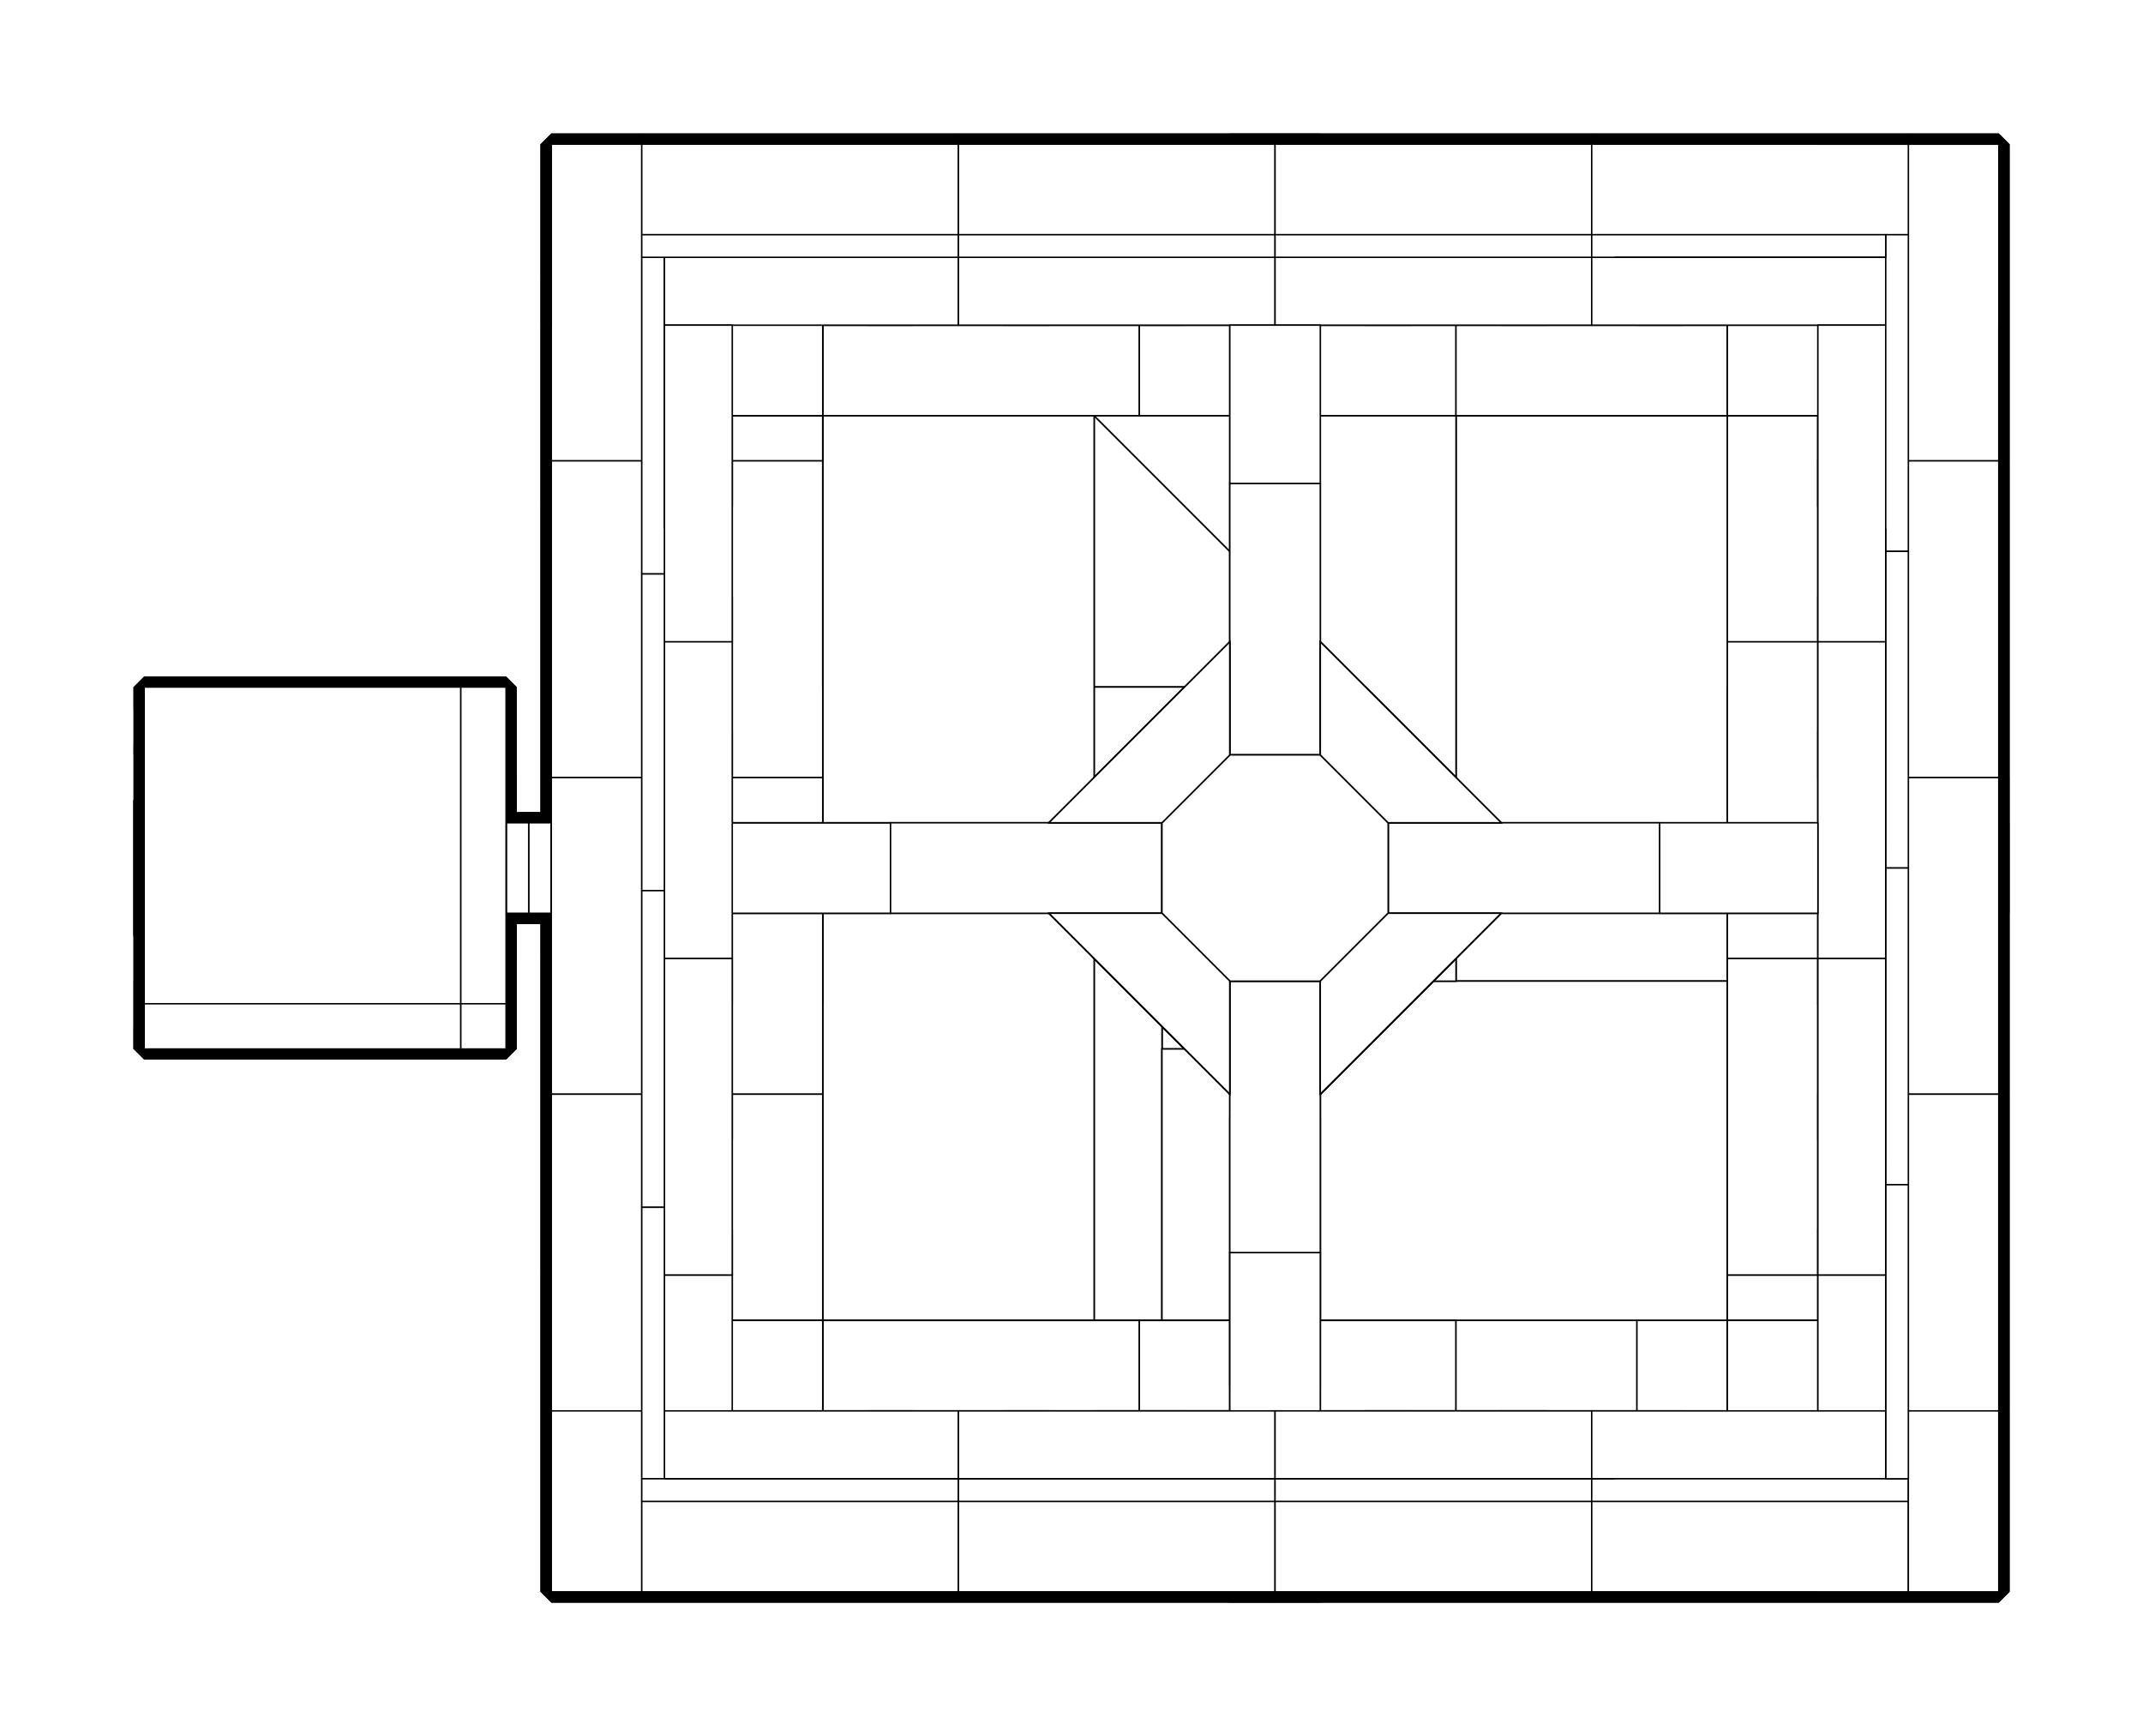 <?xml version="1.0" encoding="utf-8" ?>
<svg baseProfile="tiny" height="100%" version="1.2" viewBox="-774.0 -614.0 1516.0 1228.0" width="100%" xmlns="http://www.w3.org/2000/svg" xmlns:ev="http://www.w3.org/2001/xml-events" xmlns:xlink="http://www.w3.org/1999/xlink"><defs><g id="bsp_ref"><polygon points="48,32 48,-32 96,-80 160,-80 208,-32 208,32 160,80 96,80" /><polygon points="208,32 208,-32 208,-32 208,32" /><polygon points="160,-80 96,-80 96,-80 160,-80" /><polygon points="96,80 160,80 160,80 96,80" /><polygon points="48,-32 48,32 48,32 48,-32" /><polygon points="448,64 448,64 448,64 448,64 448,80 448,96 448,96" /><polygon points="448,-64 448,-64 448,64 448,64" /><polygon points="448,-320 448,-320 448,-320 448,-192 448,-192 448,-192" /><polygon points="448,320 448,320 416,320 416,320" /><polygon points="64,320 192,320 192,320 64,320" /><polygon points="0,320 64,320 64,320 64,320 0,320" /><polygon points="416,-320 320,-320 256,-320 208,-320 192,-320 192,-320 192,-320 224,-320 416,-320" /><polygon points="192,-320 64,-320 64,-320 192,-320" /><polygon points="0,32 0,32 0,64 0,64" /><polygon points="0,64 0,64 0,64 0,64 0,64 48,112 64,128 64,128 64,128 64,128 64,128" /><polygon points="96,-128 96,-128 64,-128 64,-128" /><polygon points="320,-320 416,-320 448,-320 448,-192 448,-128 320,-128" /><polygon points="256,-320 320,-320 320,-128 256,-128" /><polygon points="208,-272 208,-128 192,-128 160,-128 96,-128 64,-128" /><polygon points="64,-320 192,-320 208,-320 208,-272 64,-128 0,-128 0,-320" /><polygon points="208,-128 208,-272 208,-320 256,-320 256,-128" /><polygon points="160,-128 160,-128 160,-80 160,-80" /><polygon points="160,80 160,80 160,128 160,128" /><polygon points="256,-32 256,-32 256,-64 256,-64" /><polygon points="448,-128 448,-64 448,64 448,96 320,96 320,0 320,-32 320,-128" /><polygon points="448,96 448,128 320,128 320,96" /><polygon points="320,-128 320,-32 256,-32 256,-64 256,-128" /><polygon points="320,-32 320,0 288,32 256,32 256,-32" /><polygon points="288,32 320,0 320,96 320,128 256,128 256,64" /><polygon points="288,32 256,64 256,32" /><polygon points="256,32 256,32 208,32 208,32" /><polygon points="208,-32 208,-32 256,-32 256,-32" /><polygon points="160,-80 160,-80 160,-80 208,-32 208,-32 208,-32 208,-32 160,-80" /><polygon points="192,-128 208,-128 256,-128 256,-64" /><polygon points="256,-64 256,-64 256,-64 256,-64 256,-64 192,-128 192,-128 192,-128 192,-128 192,-128" /><polygon points="256,32 208,32 208,-32 256,-32" /><polygon points="256,128 224,128 192,128 256,64" /><polygon points="208,32 208,32 208,32 160,80 160,80 160,80 160,80 208,32" /><polygon points="0,-32 0,-32 48,-32 48,-32" /><polygon points="96,-80 96,-80 96,-128 96,-128" /><polygon points="160,-128 160,-80 96,-80 96,-128" /><polygon points="48,-32 48,-32 48,-32 96,-80 96,-80 96,-80 96,-80 48,-32" /><polygon points="64,-128 0,-64 0,-96 0,-128" /><polygon points="96,128 96,128 96,80 96,80" /><polygon points="96,128 96,80 160,80 160,128" /><polygon points="48,32 48,32 0,32 0,32" /><polygon points="48,-32 48,32 0,32 0,-32" /><polygon points="96,80 96,80 96,80 48,32 48,32 48,32 48,32 96,80" /><polygon points="0,64 64,128 0,128" /><polygon points="448,128 448,320 416,320 320,320 320,128" /><polygon points="224,320 192,320 64,320 0,320 0,256 0,128 64,128 96,128 160,128 192,128 224,128" /><polygon points="256,128 320,128 320,320 224,320 224,128" /><polygon points="-192,96 -192,64 -192,32 -160,32 0,32 0,64 0,128 0,256 -192,256" /><polygon points="0,256 0,320 -192,320 -192,256" /><polygon points="-192,-288 -192,-320 0,-320 0,-128 0,-96 -192,-96" /><polygon points="0,-96 0,-64 0,-32 -160,-32 -192,-32 -192,-64 -192,-96" /><polygon points="-160,32 -192,32 -384,32 -384,-32 -192,-32 -160,-32" /><polygon points="0,32 -160,32 -160,-32 0,-32" /><polygon points="-192,-288 -192,-96 -192,-64 -192,-64 -192,-64 -192,-64 -192,-128 -192,-288" /><polygon points="-384,32 -192,32 -192,32 -384,32" /><polygon points="-192,96 -192,256 -192,320 -192,320 -192,96" /><polygon points="-384,32 -400,32 -400,-32 -384,-32" /><polygon points="-400,32 -416,32 -416,-32 -400,-32" /><polygon points="-400,32 -384,32 -384,32 -400,32" /><polygon points="-416,32 -400,32 -400,32 -416,32" /><polygon points="-400,-32 -416,-32 -416,-32 -400,-32" /><polygon points="-384,-32 -400,-32 -400,-32 -384,-32" /><polygon points="-512,-64 -416,-64 -416,-32 -416,32 -416,64 -512,64" /><polygon points="0,-32 0,-32 0,-64 0,-64" /><polygon points="96,128 96,128 64,128 64,128" /><polygon points="160,128 96,128 64,128 64,128 160,128" /><polygon points="160,128 160,128 192,128 192,128 160,128" /><polygon points="160,-128 160,-128 192,-128 192,-128" /><polygon points="96,-128 160,-128 192,-128 192,-128 64,-128 64,-128" /><polygon points="256,32 256,32 256,64 256,64 256,32" /><polygon points="256,32 256,-32 208,-32 208,32" /><polygon points="96,-80 160,-80 160,-128 96,-128" /><polygon points="64,-128 64,-128 64,-128 64,-128 0,-64 0,-64 0,-64 0,-64 0,-64 64,-128" /><polygon points="96,80 160,80 160,80 96,80" /><polygon points="160,128 160,80 96,80 96,128" /><polygon points="48,32 48,-32 0,-32 0,32" /><polygon points="48,-32 48,32 48,32 48,-32" /><polygon points="-192,-32 -192,32 -192,32 -192,-32" /><polygon points="-192,-32 -192,-32 -192,-64 -192,-64 -192,-32" /><polygon points="-192,32 -192,-32 -384,-32 -384,32" /><polygon points="-192,-32 -192,-32 -384,-32 -384,-32" /><polygon points="-416,-32 -416,-32 -416,-64 -416,-64" /><polygon points="-416,32 -416,-32 -416,-64 -416,-64 -416,32" /><polygon points="-416,32 -416,32 -416,64 -416,64 -416,32" /><polygon points="-400,-32 -400,32 -384,32 -384,-32" /><polygon points="-416,-32 -416,32 -400,32 -400,-32" /><polygon points="448,-64 448,-64 448,-128 448,-192 448,-192 448,-160 448,-64" /><polygon points="64,-320 64,-320 0,-320 0,-320 64,-320" /><polygon points="0,64 0,64 0,32 0,-32 0,-64 0,-64" /><polygon points="192,-320 64,-320 64,-128 192,-128" /><polygon points="256,32 256,-64 256,-64 256,-32 256,32" /><polygon points="448,-64 256,-64 256,32 256,64 448,64" /><polygon points="448,-64 448,-64 256,-64 256,-64" /><polygon points="192,320 192,128 160,128 64,128 64,320" /><polygon points="-192,64 -192,32 -192,32 -192,32 -192,64" /><polygon points="0,-64 0,-64 -192,-64 -192,-64" /><polygon points="0,-64 -192,-64 -192,-32 -192,32 -192,64 0,64" /><polygon points="448,-192 448,-192 448,-160 448,-160" /><polygon points="0,320 64,320 192,320 192,320 160,320 48,320 32,320 0,320" /><polygon points="0,320 0,320 -192,320 -192,320 0,320" /><polygon points="224,-320 192,-320 64,-320 0,-320 0,-320 32,-320 224,-320" /><polygon points="448,-320 448,-320 416,-320 416,-320" /><polygon points="192,-128 192,-128 64,-128 64,-128" /><polygon points="192,-320 192,-320 192,-128 192,-128" /><polygon points="64,-128 64,-128 64,-320 64,-320" /><polygon points="64,-128 64,-320 192,-320 192,-128" /><polygon points="448,64 448,64 256,64 256,64" /><polygon points="256,-64 448,-64 448,64 256,64" /><polygon points="192,128 192,128 192,320 192,320" /><polygon points="64,320 64,320 64,128 64,128" /><polygon points="192,128 192,320 64,320 64,128" /><polygon points="0,64 0,64 -192,64 -192,64" /><polygon points="-192,-64 0,-64 0,64 -192,64" /><polygon points="448,96 448,320 448,320 448,128 448,96" /><polygon points="448,-160 448,-128 448,64 448,64 448,-64 448,-160" /><polygon points="448,-160 448,-192 448,-320 448,-320 448,-160 448,-128 448,-128" /><polygon points="416,320 256,320 192,320 192,320 192,320 192,320 224,320 320,320 416,320" /><polygon points="416,320 448,320 448,320 384,320 256,320 256,320" /><polygon points="256,-320 448,-320 448,-320 416,-320 224,-320 224,-320" /><polygon points="32,-320 0,-320 -192,-320 -192,-320 32,-320" /><polygon points="256,-320 224,-320 32,-320 32,-320 256,-320" /><polygon points="-192,-320 0,-320 0,-320 0,-320 -192,-320" /><polygon points="448,64 448,-128 448,-160 448,-192 448,-320 256,-320 256,-64 256,64 256,80 448,80" /><polygon points="256,64 256,-64 256,-320 448,-320 448,-192 448,-160 448,-128 448,64 448,80 256,80" /><polygon points="0,-320 0,-128 64,-128 192,-128" /><polygon points="0,-320 192,-128 64,-128 0,-128" /><polygon points="192,-128 0,-320 32,-320 224,-320 256,-320 256,-64" /><polygon points="256,-320 224,-320 32,-320 0,-320 192,-128 256,-64" /><polygon points="208,32 208,-32 160,-80 96,-80 48,-32 48,32 96,80 160,80" /><polygon points="48,32 48,-32 96,-80 160,-80 208,-32 208,32 160,80 96,80" /><polygon points="64,-128 0,-128 0,-64" /><polygon points="64,-128 0,-64 0,-128" /><polygon points="256,80 448,80 448,96 448,320 416,320 256,320 192,320 160,320 160,160 192,128 240,80" /><polygon points="192,320 256,320 416,320 448,320 448,96 448,80 256,80 240,80 192,128 160,160 160,320" /><polygon points="256,80 240,80 256,64" /><polygon points="256,64 240,80 256,80" /><polygon points="160,128 192,128 160,160" /><polygon points="160,160 192,128 160,128" /><polygon points="48,112 48,128 64,128" /><polygon points="64,128 48,128 48,112" /><polygon points="0,320 32,320 48,320 48,128 48,112 0,64" /><polygon points="48,128 48,320 32,320 0,320 0,64 48,112" /><polygon points="48,128 64,128 160,128 160,160 160,320 48,320" /><polygon points="160,160 160,128 64,128 48,128 48,320 160,320" /><polygon points="0,64 0,-64 0,-128 0,-320 -192,-320 -192,-288 -192,-128 -192,-64 -192,64 -192,96 -192,320 0,320" /><polygon points="-192,96 -192,64 -192,-64 -192,-128 -192,-288 -192,-320 0,-320 0,-128 0,-64 0,64 0,320 -192,320" /><polygon points="192,-128 192,-128 176,-128 144,-128 96,-128 64,-128 64,-128" /><polygon points="48,112 0,64 0,64 64,128 64,128" /><polygon points="96,-80 48,-32 48,-32 96,-80" /><polygon points="48,-32 48,32 48,32 48,-32" /><polygon points="208,32 208,32 160,80 160,80" /><polygon points="96,80 160,80 160,80 96,80" /><polygon points="160,-80 160,-80 208,-32 208,-32" /><polygon points="256,-64 256,-64 224,-96 208,-112 192,-128 192,-128" /><polygon points="160,-80 96,-80 96,-80 160,-80" /><polygon points="208,32 208,-32 208,-32 208,32" /><polygon points="96,80 96,80 80,64 64,48 48,32 48,32" /><polygon points="64,-128 64,-128 48,-112 0,-64 0,-64" /><polygon points="-192,96 -192,320 -192,320 -192,160 -192,96" /><polygon points="-192,-128 -192,-64 -192,64 -192,96 -192,96 -192,-64 -192,-128" /><polygon points="0,64 0,64 0,-64 0,-64" /><polygon points="160,128 192,128 192,128 64,128 64,128" /><polygon points="256,-64 256,-64 256,64 256,64" /><polygon points="208,-32 208,32 208,32 208,-32" /><polygon points="240,80 256,64 256,64 256,64 256,64 192,128 192,128 192,128 192,128" /><polygon points="96,-80 160,-80 160,-80 96,-80" /><polygon points="-192,-64 -192,-64 -192,64 -192,64" /><polygon points="-192,-320 -192,-320 -192,-288 -192,-288" /><polygon points="-192,64 -192,64 -192,64 -192,64 -192,96 -192,96" /><polygon points="-416,32 -416,-64 -416,-64 -416,64 -416,64" /><polygon points="-416,32 -416,-64 -512,-64 -512,64 -416,64" /><polygon points="-512,-64 -416,-64 -416,32 -416,64 -512,64" /><polygon points="-416,-64 -416,-64 -416,-64 -512,-64 -512,-64" /><polygon points="-512,64 -512,64 -416,64 -416,64" /><polygon points="-512,-64 -512,-64 -512,64 -512,64" /><polygon points="-384,32 -384,32 -384,32 -384,-32 -384,-32" /><polygon points="-384,-256 -384,-64 -384,-32 -384,-32 -384,-32 -384,-192 -384,-256" /><polygon points="-384,-480 -384,-288 -384,-256 -384,-256 -384,-416 -384,-480" /><polygon points="640,-512 640,-512 640,-416 640,-288 640,-288" /><polygon points="-160,-512 -192,-512 -256,-512 -320,-512 -384,-512 -384,-512 -160,-512" /><polygon points="160,-512 96,-512 96,-512 160,-512" /><polygon points="384,-512 256,-512 160,-512 160,-512 160,-512 224,-512 384,-512" /><polygon points="608,-512 576,-512 512,-512 384,-512 384,-512 448,-512 608,-512" /><polygon points="96,512 96,512 64,512 64,512" /><polygon points="640,512 640,512 608,512 608,512" /><polygon points="-192,448 -192,384 -128,384 -128,448" /><polygon points="-320,256 -256,256 -256,384 -320,384" /><polygon points="-320,160 -320,64 -256,64 -256,160 -256,192 -320,192" /><polygon points="-384,-480 -384,-512 -320,-512 -320,-448 -320,-384 -320,-288 -384,-288" /><polygon points="-320,-288 -320,-256 -320,-192 -320,-64 -384,-64 -384,-256 -384,-288" /><polygon points="-320,-64 -320,64 -320,160 -384,160 -384,64 -384,32 -384,-32 -384,-64" /><polygon points="-320,160 -320,192 -320,256 -320,384 -384,384 -384,288 -384,160" /><polygon points="-320,384 -320,448 -320,512 -384,512 -384,384" /><polygon points="-320,-192 -256,-192 -256,-64 -320,-64" /><polygon points="-256,-384 -256,-448 -256,-512 -192,-512 -192,-448 -192,-384 -192,-320 -192,-288 -256,-288" /><polygon points="-192,-288 -192,-128 -192,-64 -256,-64 -256,-192 -256,-256 -256,-288" /><polygon points="-192,-64 -192,96 -192,160 -256,160 -256,64 -256,-64" /><polygon points="-192,160 -192,320 -192,384 -256,384 -256,256 -256,192 -256,160" /><polygon points="-192,384 -192,448 -256,448 -256,384" /><polygon points="-320,-288 -320,-384 -256,-384 -256,-288 -256,-256 -320,-256" /><polygon points="-192,-384 -192,-448 -128,-448 -128,-384" /><polygon points="-320,-512 -256,-512 -256,-448 -320,-448" /><polygon points="32,384 64,384 64,448 -64,448 -64,384" /><polygon points="320,448 192,448 192,384 256,384 320,384" /><polygon points="80,80 80,96 80,128 64,128 0,64 0,48 32,48 48,48 64,48 80,64" /><polygon points="32,48 0,48 0,32 32,32" /><polygon points="48,32 64,48 48,48" /><polygon points="160,80 160,96 96,96 96,80" /><polygon points="80,64 96,80 80,80" /><polygon points="96,96 160,96 176,96 208,96 208,112 192,128 80,128 80,96" /><polygon points="208,80 208,96 176,96 176,80" /><polygon points="208,32 208,48 208,80 176,80 160,80" /><polygon points="208,96 208,80 208,48 224,48 224,96 208,112" /><polygon points="32,384 -64,384 -128,384 -192,384 -192,320 32,320" /><polygon points="256,384 192,384 160,384 64,384 32,384 32,320 256,320" /><polygon points="384,320 384,384 320,384 256,384 256,320" /><polygon points="384,384 384,320 448,320 448,448 384,448" /><polygon points="-96,512 -160,512 -320,512 -320,448 -256,448 -192,448 -128,448 -96,448" /><polygon points="128,512 96,512 64,512 -96,512 -96,448 -64,448 64,448 128,448" /><polygon points="352,512 160,512 128,512 128,448 192,448 320,448 352,448" /><polygon points="576,512 384,512 352,512 352,448 384,448 448,448 512,448 576,448" /><polygon points="640,448 640,512 608,512 576,512 576,448" /><polygon points="512,288 512,256 576,256 576,384 512,384" /><polygon points="512,64 576,64 576,160 576,192 512,192" /><polygon points="48,-112 48,-96 48,-80 48,-48 32,-48 0,-48 0,-64" /><polygon points="208,-48 208,-80 208,-112 224,-96 224,-48" /><polygon points="160,-96 112,-96 144,-128 176,-128 176,-96" /><polygon points="80,-80 96,-80 48,-32 48,-48 48,-80" /><polygon points="80,-96 48,-96 48,-112 64,-128 96,-128 96,-96" /><polygon points="160,-80 176,-80 208,-80 208,-48 208,-32" /><polygon points="80,-80 48,-80 48,-96 80,-96" /><polygon points="144,-128 112,-96 96,-80 96,-96 96,-128" /><polygon points="160,-80 96,-80 112,-96 160,-96" /><polygon points="208,-80 176,-80 176,-96 176,-128 192,-128 208,-112" /><polygon points="208,32 208,-32 224,-32 224,32" /><polygon points="224,48 224,32 224,-32 224,-48 224,-96 256,-64 256,64 224,96" /><polygon points="32,-32 0,-32 0,-48 32,-48" /><polygon points="0,-32 32,-32 48,-32 48,32 32,32 0,32" /><polygon points="32,-448 64,-448 64,-384 32,-384 -64,-384 -64,-448" /><polygon points="256,-448 320,-448 320,-384 256,-384 192,-384 192,-448" /><polygon points="512,-160 512,-192 576,-192 576,-64 512,-64" /><polygon points="512,-512 512,-448 512,-384 448,-384 384,-384 384,-448 384,-512" /><polygon points="448,-320 448,-384 512,-384 512,-256 512,-192 512,-160 448,-160" /><polygon points="512,-160 512,-64 512,64 448,64 448,-128 448,-160" /><polygon points="512,64 512,192 512,256 512,288 448,288 448,96 448,64" /><polygon points="512,288 512,384 512,448 448,448 448,320 448,288" /><polygon points="32,-448 -64,-448 -128,-448 -192,-448 -192,-512 -160,-512 0,-512 32,-512" /><polygon points="256,-448 192,-448 64,-448 32,-448 32,-512 96,-512 160,-512 256,-512" /><polygon points="384,-512 384,-448 320,-448 256,-448 256,-512" /><polygon points="32,-320 -192,-320 -192,-384 -128,-384 -64,-384 32,-384" /><polygon points="256,-320 32,-320 32,-384 64,-384 96,-384 160,-384 192,-384 256,-384" /><polygon points="320,-384 384,-384 448,-384 448,-320 256,-320 256,-384" /><polygon points="576,-384 576,-448 576,-512 608,-512 640,-512 640,-288 576,-288" /><polygon points="640,-288 640,-64 576,-64 576,-192 576,-256 576,-288" /><polygon points="640,-64 640,32 640,64 640,160 576,160 576,64 576,32 576,-64" /><polygon points="640,160 640,288 640,384 576,384 576,256 576,192 576,160" /><polygon points="640,384 640,448 576,448 576,384" /><polygon points="512,-512 576,-512 576,-448 512,-448" /><polygon points="512,-384 576,-384 576,-288 576,-256 512,-256" /><polygon points="192,-448 192,-448 192,-448 160,-448 96,-448 64,-448 64,-448 64,-448" /><polygon points="-320,-64 -320,-64 -320,-64 -320,-32 -320,32 -320,64 -320,64 -320,64" /><polygon points="-320,-384 -320,-384 -256,-384 -256,-384" /><polygon points="96,-384 64,-384 64,-384 64,-384 96,-384" /><polygon points="512,-448 512,-448 512,-384 512,-384" /><polygon points="-256,-448 -256,-384 -256,-384 -256,-448" /><polygon points="512,-256 512,-256 512,-256 512,-192 512,-192 512,-192" /><polygon points="512,-64 512,-64 512,-64 512,-32 512,32 512,64 512,64 512,64" /><polygon points="512,192 512,192 512,192 512,256 512,256 512,256" /><polygon points="224,-48 224,-32 224,-32 224,-48" /><polygon points="448,96 448,288 448,320 448,320 448,96" /><polygon points="448,-128 448,64 448,96 448,96 448,80 448,64 448,-128" /><polygon points="32,320 -192,320 -192,320 0,320 32,320" /><polygon points="256,320 32,320 32,320 48,320 160,320 192,320 256,320" /><polygon points="448,-320 448,-320 256,-320 256,-320" /><polygon points="0,-48 0,-32 0,32 0,48 0,64 0,64 0,-64 0,-64" /><polygon points="80,128 192,128 192,128 160,128 64,128 64,128" /><polygon points="256,-64 256,-64 256,64 256,64" /><polygon points="208,112 224,96 256,64 256,64 240,80 192,128 192,128" /><polygon points="-192,-288 -192,-320 -192,-320 -192,-288 -192,-128 -192,-128" /><polygon points="-512,-64 -512,-128 -448,-128 -416,-128 -416,-96 -416,-64" /><polygon points="-616,0 -648,-64 -656,-80 -660,-88 -616,-88" /><polygon points="-616,-112 -632,-128 -584,-128 -584,-88 -592,-88" /><polygon points="-584,-16 -584,-88 -584,-128 -512,-128 -512,-64 -512,-8 -584,16" /><polygon points="-648,64 -616,0 -616,80 -656,80" /><polygon points="-672,-48 -656,-48 -656,48 -672,48" /><polygon points="-656,-48 -648,-48 -648,48 -656,48" /><polygon points="-672,-80 -672,-88 -660,-88 -656,-80" /><polygon points="-592,18.667 -584,16 -512,-8 -512,8 -592,88" /><polygon points="-592,88 -512,8 -512,64 -512,112 -616,112" /><polygon points="-592,-88 -584,-88 -584,-16 -592,-18.667" /><polygon points="-632,-128 -616,-112 -672,-112 -672,-128" /><polygon points="-648,48 -648,-48 -648,-64 -616,0 -648,64" /><polygon points="-448,128 -512,128 -512,112 -512,64 -416,64 -416,128" /><polygon points="-616,112 -512,112 -512,128 -672,128 -672,112" /><polygon points="-656,80 -616,80 -616,88 -672,88 -672,80" /><polygon points="-672,-128 -672,-112 -672,-112 -672,-128" /><polygon points="-672,-88 -672,-80 -672,-80 -672,-88" /><polygon points="-672,128 -672,128 -672,112 -672,112" /><polygon points="-416,-128 -416,-128 -416,-96 -416,-96" /><polygon points="-416,128 -416,128 -448,128 -448,128" /><polygon points="-448,-128 -512,-128 -584,-128 -632,-128 -672,-128 -672,-128 -672,-128 -448,-128" /><polygon points="-616,80 -616,0 -616,-88 -616,-88 -616,-48 -616,32 -616,88 -616,88" /><polygon points="-592,-18.667 -584,-16 -584,-16 -592,-18.667" /><polygon points="-648,-48 -656,-48 -656,-48 -648,-48" /><polygon points="-656,-48 -672,-48 -672,-48 -656,-48" /><polygon points="-656,-48 -656,-48 -656,48 -656,48" /><polygon points="-416,-64 -416,-64 -512,-64 -512,-64" /><polygon points="-512,64 -512,64 -416,64 -416,64" /><polygon points="-512,8 -512,-8 -512,-64 -512,-64 -512,64 -512,64" /><polygon points="-656,-48 -672,-48 -672,48 -656,48" /><polygon points="-672,88 -672,88 -672,80 -672,80 -672,88" /><polygon points="-672,88 -672,112 -672,128 -672,128 -672,88" /><polygon points="-672,88 -672,88 -616,88 -616,88" /><polygon points="-672,-112 -672,-112 -616,-112 -616,-112" /><polygon points="-616,-112 -616,-112 -592,-88 -592,-88" /><polygon points="-592,-48 -592,-88 -592,-88 -592,-18.667 -592,-18.667" /><polygon points="-592,32 -592,18.667 -592,18.667 -592,88 -592,88" /><polygon points="-592,18.667 -592,18.667 -584,16 -584,16 -592,18.667" /><polygon points="-584,-16 -584,-16 -592,-18.667 -592,-18.667" /><polygon points="-616,-88 -616,-112 -592,-88 -592,-48 -608,-48 -616,-48" /><polygon points="-608,24 -592,18.667 -592,32 -608,32" /><polygon points="-592,-48 -592,-18.667 -608,-24 -608,-48" /><polygon points="-608,-24 -608,24 -608,32 -616,32 -616,-48 -608,-48" /><polygon points="-616,88 -616,32 -608,32 -592,32 -592,88" /><polygon points="-592,18.667 -608,24 -608,24 -592,18.667" /><polygon points="-672,-88 -672,-112 -616,-112 -616,-88" /><polygon points="-616,-88 -616,-88 -660,-88 -672,-88 -672,-88" /><polygon points="-616,88 -592,88 -616,112 -672,112 -672,88" /><polygon points="-616,112 -616,112 -672,112 -672,112" /><polygon points="-592,88 -592,88 -616,112 -616,112" /><polygon points="96,-96 96,-96 96,-80 96,-80" /><polygon points="96,80 96,80 96,96 96,96" /><polygon points="208,32 208,32 224,32 224,32" /><polygon points="160,-96 160,-96 96,-96 96,-96" /><polygon points="176,-96 176,-96 176,-96 160,-96 160,-96 160,-96 160,-96 176,-96" /><polygon points="160,-80 160,-80 160,-96 160,-96" /><polygon points="224,-32 224,-32 208,-32 208,-32" /><polygon points="224,-48 224,-48 192,-80 176,-96 176,-96" /><polygon points="176,-80 176,-64 192,-48 208,-48 224,-48 176,-96" /><polygon points="208,-48 192,-48 208,-32" /><polygon points="176,-80 160,-80 176,-64" /><polygon points="208,-48 208,-48 224,-48 224,-48" /><polygon points="176,-96 176,-96 176,-80 176,-80" /><polygon points="176,-80 176,-80 160,-80 160,-80" /><polygon points="208,-32 208,-32 208,-48 208,-48" /><polygon points="224,-32 208,-32 208,32 224,32" /><polygon points="96,-80 160,-80 160,-96 96,-96" /><polygon points="160,96 160,96 160,80 160,80" /><polygon points="160,96 160,96 160,96 160,96 160,96 160,96 160,96 160,96 176,96 176,96 176,96 176,96 176,96 176,96 176,96 176,96 160,96" /><polygon points="224,48 224,48 224,48 224,48 224,48 224,48 224,48 224,32 224,32 224,32 224,32 224,32 224,32 224,32 224,32 224,32 224,48" /><polygon points="224,48 208,48 192,48 176,64 176,80 176,96" /><polygon points="208,32 192,48 208,48" /><polygon points="176,64 160,80 176,80" /><polygon points="160,80 160,80 176,80 176,80" /><polygon points="208,48 208,48 208,32 208,32" /><polygon points="224,48 224,48 208,48 208,48" /><polygon points="176,80 176,80 176,96 176,96" /><polygon points="160,80 96,80 96,96 160,96" /><polygon points="32,32 32,32 48,32 48,32" /><polygon points="96,-96 96,-96 96,-96 96,-96 96,-96 96,-96 96,-96 96,-96 80,-96 80,-96 80,-96 80,-96 80,-96 80,-96 80,-96 80,-96 96,-96" /><polygon points="32,-48 32,-48 32,-48 32,-32 32,-32 32,-32 32,-32 32,-48" /><polygon points="32,-32 32,-32 32,32 32,32" /><polygon points="48,-32 48,-32 32,-32 32,-32" /><polygon points="80,-80 80,-80 80,-96 80,-96" /><polygon points="96,-80 80,-80 80,-64" /><polygon points="96,-80 96,-80 80,-80 80,-80" /><polygon points="80,-80 80,-96 48,-64 48,-48 48,-32 80,-64" /><polygon points="48,-64 32,-48 48,-48" /><polygon points="48,-64 80,-96 80,-96 48,-64 32,-48 32,-48" /><polygon points="32,-48 32,-48 48,-48 48,-48" /><polygon points="48,-48 48,-48 48,-32 48,-32" /><polygon points="48,32 48,-32 32,-32 32,32" /><polygon points="32,32 32,32 32,32 32,32 32,32 32,32 32,32 32,32 32,48 32,48 32,48 32,48 32,48 32,48 32,48 32,48 32,32" /><polygon points="80,96 80,96 80,96 80,96 80,96 80,96 80,96 96,96 96,96 96,96 96,96 96,96 96,96 96,96 96,96 96,96 80,96" /><polygon points="80,80 80,64 64,48 48,48 32,48 80,96" /><polygon points="64,48 48,32 48,48" /><polygon points="96,80 80,64 80,80" /><polygon points="64,48 80,64 96,80 96,80 80,64 64,48 48,32 48,32" /><polygon points="32,48 32,48 80,96 80,96" /><polygon points="80,96 80,96 80,80 80,80" /><polygon points="80,80 80,80 96,80 96,80" /><polygon points="48,48 48,48 32,48 32,48" /><polygon points="48,32 48,32 48,48 48,48" /><polygon points="-584,16 -584,-16 -584,-16 -584,-16 -584,16" /><polygon points="-592,-18.667 -584,-16 -584,16 -592,18.667 -608,24 -608,-24" /><polygon points="-608,24 -608,24 -608,-24 -608,-24" /><polygon points="-592,-18.667 -608,-24 -608,-24 -592,-18.667" /><polygon points="224,-32 224,-32 224,-48 224,-48" /><polygon points="224,-32 224,-48 224,-48 224,-32 224,32 224,32" /><polygon points="208,-32 192,-48 208,-48" /><polygon points="176,-80 192,-80 224,-48 208,-48 192,-48 160,-80" /><polygon points="176,-96 192,-80 176,-80" /><polygon points="192,-48 208,-32 208,-32 192,-48 176,-64 160,-80 160,-80" /><polygon points="208,32 208,-32 224,-32 224,32" /><polygon points="208,32 208,32 208,-32 208,-32" /><polygon points="160,-96 160,-80 96,-80 96,-96" /><polygon points="160,-80 160,-80 96,-80 96,-80" /><polygon points="208,48 224,48 208,64" /><polygon points="208,32 208,48 208,64 176,96 176,80 176,64" /><polygon points="160,80 176,64 176,80" /><polygon points="208,64 224,48 224,48 176,96 176,96" /><polygon points="176,64 160,80 160,80 176,64 192,48 208,32 208,32" /><polygon points="96,80 96,80 160,80 160,80" /><polygon points="160,96 160,96 96,96 96,96" /><polygon points="96,96 96,80 160,80 160,96" /><polygon points="80,-80 96,-80 80,-64" /><polygon points="32,-48 48,-64 48,-48" /><polygon points="80,-96 80,-80 80,-64 48,-32 48,-48 48,-64" /><polygon points="80,-64 96,-80 96,-80 80,-64 48,-32 48,-32" /><polygon points="32,-32 48,-32 48,32 32,32" /><polygon points="48,-32 48,-32 48,32 48,32" /><polygon points="80,80 80,96 32,48 48,48 64,48 80,64" /><polygon points="48,32 64,48 48,48" /><polygon points="80,64 96,80 80,80" /><polygon points="-128,-448 -128,-448 -64,-448 -64,-448 -64,-448 -128,-448" /><polygon points="320,-448 320,-448 384,-448 384,-448 384,-448 320,-448" /><polygon points="-320,-256 -320,-288 -320,-256" /><polygon points="-320,-192 -320,-192 -320,-160" /><polygon points="-320,-384 -320,-384 -320,-448 -320,-448 -320,-384" /><polygon points="-320,-192 -320,-192 -320,-256 -320,-256 -320,-256 -320,-192" /><polygon points="-320,-384 -320,-384 -320,-352" /><polygon points="-320,-64 -320,-96 -320,-64" /><polygon points="-320,384 -320,352 -320,384" /><polygon points="-320,64 -320,64 -320,96" /><polygon points="-320,256 -320,256 -320,192 -320,192 -320,192 -320,224 -320,256" /><polygon points="-320,256 -320,256 -320,288" /><polygon points="-320,192 -320,160 -320,192" /><polygon points="512,384 512,384 576,384 576,384" /><polygon points="320,384 320,384 384,384 384,384 384,384 320,384" /><polygon points="192,384 192,384 192,384 160,384 160,384 160,384 192,384" /><polygon points="-128,384 -128,384 -64,384 -64,384 -64,384 -128,384" /><polygon points="-256,384 -320,384 -320,384 -256,384" /><polygon points="576,256 576,256 576,256 576,192 576,192 576,192 576,192 576,256" /><polygon points="576,64 576,64 576,32 576,32 576,64" /><polygon points="576,-192 576,-192 576,-256 576,-256 576,-256 576,-192" /><polygon points="576,-384 576,-384 576,-448 576,-448 576,-384" /><polygon points="-128,-384 -160,-384 -128,-384" /><polygon points="-256,-384 -256,-384 -224,-384" /><polygon points="-64,-384 -64,-384 -128,-384 -128,-384 -128,-384 -64,-384" /><polygon points="-64,-384 -64,-384 -32,-384" /><polygon points="64,-384 32,-384 64,-384" /><polygon points="192,-384 192,-384 224,-384" /><polygon points="192,-384 192,-384 160,-384 160,-384 192,-384" /><polygon points="320,-384 288,-384 320,-384" /><polygon points="384,-384 384,-384 320,-384 320,-384 320,-384 384,-384" /><polygon points="512,-384 480,-384 512,-384" /><polygon points="384,-384 384,-384 416,-384" /><polygon points="576,-384 576,-384 512,-384 512,-384" /><polygon points="64,-384 64,-384 64,-448 64,-448" /><polygon points="320,-384 320,-384 320,-448 320,-448" /><polygon points="384,-448 384,-448 384,-384 384,-384" /><polygon points="512,-384 512,-448 480,-448 480,-384" /><polygon points="384,-448 384,-384 416,-384 416,-448" /><polygon points="192,-448 192,-448 192,-384 192,-384" /><polygon points="192,-448 192,-384 224,-384 224,-448" /><polygon points="320,-384 320,-448 288,-448 288,-384" /><polygon points="-128,-384 -128,-384 -128,-448 -128,-448" /><polygon points="-64,-448 -64,-448 -64,-384 -64,-384" /><polygon points="-64,-448 -64,-384 -32,-384 -32,-448" /><polygon points="64,-384 64,-448 32,-448 32,-384" /><polygon points="-256,-448 -256,-384 -224,-384 -224,-448" /><polygon points="-128,-384 -128,-448 -160,-448 -160,-384" /><polygon points="512,-384 512,-384 512,-352" /><polygon points="512,-256 512,-288 512,-256" /><polygon points="512,-64 512,-96 512,-64" /><polygon points="512,-192 512,-192 512,-160" /><polygon points="512,64 512,64 512,96" /><polygon points="512,192 512,160 512,192" /><polygon points="512,384 512,352 512,384" /><polygon points="512,256 512,256 512,288" /><polygon points="512,-64 512,-64 576,-64 576,-64" /><polygon points="576,-192 576,-192 512,-192 512,-192" /><polygon points="512,-256 512,-256 576,-256 576,-256" /><polygon points="512,-256 576,-256 576,-288 512,-288" /><polygon points="576,-384 512,-384 512,-352 576,-352" /><polygon points="576,-192 512,-192 512,-160 576,-160" /><polygon points="512,-64 576,-64 576,-96 512,-96" /><polygon points="576,256 576,256 512,256 512,256" /><polygon points="576,64 576,64 512,64 512,64" /><polygon points="512,192 512,192 576,192 576,192" /><polygon points="576,64 512,64 512,96 576,96" /><polygon points="512,192 576,192 576,160 512,160" /><polygon points="576,256 512,256 512,288 576,288" /><polygon points="512,384 576,384 576,352 512,352" /><polygon points="-256,-192 -256,-192 -256,-192 -256,-256 -256,-256 -256,-256 -256,-256 -256,-192" /><polygon points="-256,256 -256,256 -256,256 -256,192 -256,192 -256,192 -256,192 -256,256" /><polygon points="-320,-64 -320,-64 -256,-64 -256,-64" /><polygon points="-256,-192 -256,-192 -320,-192 -320,-192" /><polygon points="-320,-256 -320,-256 -256,-256 -256,-256" /><polygon points="-320,-256 -256,-256 -256,-288 -320,-288" /><polygon points="-256,-384 -320,-384 -320,-352 -256,-352" /><polygon points="-256,-192 -320,-192 -320,-160 -256,-160" /><polygon points="-320,-64 -256,-64 -256,-96 -320,-96" /><polygon points="-256,256 -256,256 -320,256 -320,256" /><polygon points="-256,64 -256,64 -320,64 -320,64" /><polygon points="-320,192 -320,192 -256,192 -256,192" /><polygon points="-256,64 -320,64 -320,96 -256,96" /><polygon points="-320,192 -256,192 -256,160 -320,160" /><polygon points="-256,256 -320,256 -320,288 -256,288" /><polygon points="-320,384 -256,384 -256,352 -320,352" /><polygon points="320,448 320,448 320,384 320,384" /><polygon points="384,384 384,384 384,448 384,448" /><polygon points="512,448 512,448 512,384 512,384" /><polygon points="512,448 512,448 512,448 576,448 576,448 512,448" /><polygon points="512,448 480,448 512,448" /><polygon points="384,448 384,448 416,448" /><polygon points="512,448 512,384 480,384 480,448" /><polygon points="384,384 384,448 416,448 416,384" /><polygon points="320,448 320,448 320,448 352,448 384,448 384,448 384,448 384,448 352,448 320,448" /><polygon points="-256,384 -256,384 -256,448 -256,448" /><polygon points="64,448 64,448 64,384 64,384" /><polygon points="192,384 192,384 192,448 192,448" /><polygon points="320,448 288,448 320,448" /><polygon points="192,448 192,448 224,448" /><polygon points="192,384 192,448 224,448 224,384" /><polygon points="320,448 320,384 288,384 288,448" /><polygon points="-128,448 -128,448 -128,384 -128,384" /><polygon points="-64,384 -64,384 -64,448 -64,448" /><polygon points="64,448 32,448 64,448" /><polygon points="-64,448 -64,448 -32,448" /><polygon points="64,448 64,384 32,384 32,448" /><polygon points="-64,384 -64,448 -32,448 -32,384" /><polygon points="-64,448 -64,448 -96,448 -128,448 -128,448 -128,448 -64,448" /><polygon points="-128,448 -160,448 -128,448" /><polygon points="-256,448 -256,448 -224,448" /><polygon points="-256,384 -256,448 -224,448 -224,384" /><polygon points="-128,448 -128,384 -160,384 -160,448" /><polygon points="96,-96 96,-96 96,-80 96,-80" /><polygon points="96,80 96,80 96,96 96,96" /><polygon points="208,32 208,32 224,32 224,32" /><polygon points="160,-96 176,-96 176,-96 160,-96 96,-96 96,-96" /><polygon points="160,-80 160,-80 160,-96 160,-96" /><polygon points="224,-32 224,-32 208,-32 208,-32" /><polygon points="192,-80 224,-48 224,-48 192,-80 176,-96 176,-96" /><polygon points="176,-80 176,-80 160,-80 160,-80" /><polygon points="192,-80 176,-96 176,-80" /><polygon points="176,-96 176,-96 176,-80 176,-80" /><polygon points="208,-48 208,-48 224,-48 224,-48" /><polygon points="192,-48 208,-48 224,-48 192,-80 176,-80 160,-80" /><polygon points="208,-48 192,-48 208,-32" /><polygon points="208,-32 208,-32 208,-48 208,-48" /><polygon points="224,-32 208,-32 208,32 224,32" /><polygon points="96,-80 160,-80 160,-96 96,-96" /><polygon points="160,96 160,96 160,80 160,80" /><polygon points="176,64 160,80 176,80" /><polygon points="208,32 192,48 208,48" /><polygon points="224,48 208,48 192,48 176,64 176,80 176,96" /><polygon points="160,80 160,80 176,80 176,80" /><polygon points="208,48 208,48 208,32 208,32" /><polygon points="224,48 224,48 208,48 208,48" /><polygon points="176,80 176,80 176,96 176,96" /><polygon points="160,80 96,80 96,96 160,96" /><polygon points="32,32 32,32 48,32 48,32" /><polygon points="96,-80 80,-80 64,-80 48,-64 48,-48 48,-32" /><polygon points="48,32 48,-32 32,-32 32,32" /><polygon points="48,-64 32,-48 48,-48" /><polygon points="80,-96 64,-80 80,-80" /><polygon points="32,-32 32,-48 32,-48 32,-32 32,32 32,32" /><polygon points="48,-64 64,-80 80,-96 80,-96 64,-80 32,-48 32,-48" /><polygon points="48,-32 48,-32 32,-32 32,-32" /><polygon points="32,-48 32,-48 48,-48 48,-48" /><polygon points="80,-80 80,-80 80,-96 80,-96" /><polygon points="96,-80 96,-80 80,-80 80,-80" /><polygon points="48,-48 48,-48 48,-32 48,-32" /><polygon points="64,48 48,32 48,48" /><polygon points="80,80 80,64 64,48 48,48 32,48 80,96" /><polygon points="96,80 80,64 80,80" /><polygon points="64,48 80,64 96,80 96,80 80,64 64,48 48,32 48,32" /><polygon points="32,48 32,48 80,96 80,96" /><polygon points="80,80 80,80 96,80 96,80" /><polygon points="48,32 48,32 48,48 48,48" /><polygon points="48,48 48,48 32,48 32,48" /><polygon points="80,96 80,96 80,80 80,80" /><polygon points="-384,288 -384,288 -384,384 -384,512 -384,512" /><polygon points="-384,64 -384,64 -384,160 -384,288 -384,288" /><polygon points="-384,32 -384,32 -384,64 -384,64" /><polygon points="640,512 640,512 640,448 640,384 640,288 640,288" /><polygon points="640,288 640,288 640,160 640,64 640,64" /><polygon points="640,64 640,64 640,32 640,32" /><polygon points="-384,-512 -384,-512 -384,-512 -320,-512 -160,-512 -160,-512" /><polygon points="0,-512 0,-512 -160,-512 -160,-512" /><polygon points="96,512 96,512 128,512 160,512 160,512 160,512 96,512" /><polygon points="-384,512 -384,512 -320,512 -160,512 -160,512" /><polygon points="-160,512 -160,512 -96,512 64,512 64,512" /><polygon points="96,512 96,512 96,512 96,512 64,512 64,512" /><polygon points="160,512 160,512 352,512 384,512 384,512" /><polygon points="384,512 384,512 576,512 608,512 608,512" /><polygon points="640,512 640,512 608,512 608,512" /><polygon points="-320,-448 -320,-448 -256,-448 -256,-448 -256,-448 -256,-448 -320,-448" /><polygon points="-160,-448 -128,-448 -128,-448" /><polygon points="-256,-448 -256,-448 -224,-448" /><polygon points="-64,-448 -64,-448 -32,-448" /><polygon points="32,-448 64,-448 64,-448" /><polygon points="32,-448 64,-448 96,-448 96,-448 96,-448 -32,-448 -32,-448" /><polygon points="96,-448 160,-448 160,-448 96,-448" /><polygon points="192,-448 192,-448 224,-448" /><polygon points="288,-448 320,-448 320,-448" /><polygon points="480,-448 512,-448 512,-448" /><polygon points="384,-448 384,-448 416,-448" /><polygon points="416,-448 480,-448 512,-448 512,-448 384,-448 384,-448" /><polygon points="576,-448 576,-448 512,-448 512,-448 512,-448 512,-448 576,-448" /><polygon points="-320,-288 -320,-352 -320,-384 -320,-448 -320,-448 -320,-384 -320,-256 -320,-256" /><polygon points="-320,32 -320,-32 -320,-32 -320,32" /><polygon points="-320,192 -320,160 -320,96 -320,64 -320,32 -320,32 -320,32 -320,64 -320,224 -320,224" /><polygon points="-320,448 -320,448 -320,384 -320,384 -320,384" /><polygon points="480,384 512,384 512,384" /><polygon points="384,384 416,384 480,384 512,384 512,384 352,384 320,384 320,384 320,384" /><polygon points="384,384 384,384 416,384" /><polygon points="192,384 224,384 288,384 320,384 320,384 192,384" /><polygon points="192,384 192,384 224,384" /><polygon points="288,384 320,384 320,384" /><polygon points="64,384 64,384 64,384 160,384 160,384 96,384 64,384" /><polygon points="32,384 64,384 64,384" /><polygon points="0,384 0,384 0,384 -32,384 -32,384" /><polygon points="-64,384 -64,384 -32,384" /><polygon points="-256,384 -256,384 -224,384" /><polygon points="-160,384 -128,384 -128,384" /><polygon points="576,352 576,384 576,384" /><polygon points="576,256 576,256 576,288" /><polygon points="576,256 576,288 576,352 576,384 576,384 576,288 576,256" /><polygon points="576,160 576,192 576,192" /><polygon points="576,64 576,64 576,96" /><polygon points="576,-64 576,-64 576,-64 576,32 576,32 576,32 576,-32 576,-64" /><polygon points="576,-192 576,-192 576,-160" /><polygon points="576,-96 576,-64 576,-64" /><polygon points="576,-384 576,-384 576,-352" /><polygon points="576,-288 576,-256 576,-256" /><polygon points="576,-288 576,-256 576,-192 576,-160 576,-96 576,-64 576,-64 576,-64 576,-160 576,-288" /><polygon points="-32,-384 -64,-384 -128,-384 -160,-384 -224,-384 -256,-384 -256,-384 -96,-384 -32,-384" /><polygon points="160,-384 160,-384 96,-384 96,-384 96,-384 160,-384" /><polygon points="384,-384 320,-384 288,-384 224,-384 192,-384 160,-384 160,-384 160,-384 352,-384 384,-384" /><polygon points="480,-448 416,-448 416,-384 480,-384" /><polygon points="288,-384 288,-448 224,-448 224,-384" /><polygon points="32,-384 32,-448 -32,-448 -32,-384" /><polygon points="-160,-448 -224,-448 -224,-384 -160,-384" /><polygon points="512,-288 512,-352 512,-384 512,-384 512,-256 512,-256" /><polygon points="512,32 512,-32 512,-32 512,32" /><polygon points="512,96 512,64 512,32 512,32 512,32 512,32 512,64 512,160 512,160" /><polygon points="512,-352 512,-288 576,-288 576,-352" /><polygon points="512,-160 512,-96 576,-96 576,-160" /><polygon points="512,96 512,160 576,160 576,96" /><polygon points="512,288 512,352 576,352 576,288" /><polygon points="160,-96 160,-80 96,-80 96,-96" /><polygon points="208,32 208,-32 224,-32 224,32" /><polygon points="208,-32 192,-48 208,-48" /><polygon points="176,-80 192,-80 224,-48 208,-48 192,-48 160,-80" /><polygon points="176,-96 192,-80 176,-80" /><polygon points="224,-32 224,-48 224,-48 224,-32 224,32 224,32" /><polygon points="192,-48 208,-32 208,-32 192,-48 160,-80 160,-80" /><polygon points="208,32 208,32 208,-32 208,-32" /><polygon points="160,-80 160,-80 96,-80 96,-80" /><polygon points="208,64 224,48 224,48 176,96 176,96" /><polygon points="208,48 224,48 208,64" /><polygon points="208,32 208,48 208,64 176,96 176,80 176,64" /><polygon points="160,80 176,64 176,80" /><polygon points="176,64 160,80 160,80 176,64 192,48 208,32 208,32" /><polygon points="96,80 96,80 160,80 160,80" /><polygon points="160,96 160,96 96,96 96,96" /><polygon points="96,96 96,80 160,80 160,96" /><polygon points="-256,-288 -256,-256 -256,-256" /><polygon points="-256,-384 -256,-384 -256,-352" /><polygon points="-256,-192 -256,-192 -256,-160" /><polygon points="-256,-96 -256,-64 -256,-64" /><polygon points="-256,32 -256,-32 -256,-64 -256,-64 -256,-64 -256,64 -256,64 -256,64" /><polygon points="-256,-32 -256,32 -256,32 -256,-32" /><polygon points="-256,64 -256,64 -256,96" /><polygon points="-256,160 -256,192 -256,192" /><polygon points="-256,352 -256,384 -256,384" /><polygon points="-256,288 -256,352 -256,384 -256,384 -256,288 -256,256 -256,256" /><polygon points="-256,256 -256,256 -256,288" /><polygon points="64,-80 80,-80 96,-80 64,-48 48,-48 32,-48" /><polygon points="64,-80 80,-96 80,-80" /><polygon points="64,-48 48,-32 48,-48" /><polygon points="32,-32 48,-32 48,32 32,32" /><polygon points="48,-32 48,-32 48,32 48,32" /><polygon points="64,-48 96,-80 96,-80 48,-32 48,-32" /><polygon points="80,80 80,96 32,48 48,48 64,48 80,64" /><polygon points="48,32 64,48 48,48" /><polygon points="80,64 96,80 80,80" /><polygon points="-320,-352 -320,-288 -256,-288 -256,-352" /><polygon points="-320,-160 -320,-96 -256,-96 -256,-160" /><polygon points="-320,96 -320,160 -256,160 -256,96" /><polygon points="-320,288 -320,352 -256,352 -256,288" /><polygon points="576,384 576,384 576,384 576,448 576,448 576,384" /><polygon points="480,384 416,384 416,448 480,448" /><polygon points="512,448 480,448 416,448 384,448 384,448 512,448" /><polygon points="-160,384 -224,384 -224,448 -160,448" /><polygon points="32,448 32,384 0,384 -32,384 -32,448" /><polygon points="288,384 224,384 224,448 288,448" /><polygon points="160,448 96,448 96,448 160,448" /><polygon points="-32,448 -64,448 -128,448 -160,448 -224,448 -256,448 -256,448 -96,448 -32,448" /><polygon points="96,448 160,448 192,448 192,448 192,448 128,448 64,448 64,448 64,448" /><polygon points="-320,448 -320,448 -256,448 -256,448 -256,448 -256,448 -320,448" /><polygon points="-672,-80 -672,-80 -672,-128 -672,-128 -672,-112 -672,-88 -672,-80" /><polygon points="-672,-48 -672,-48 -672,48 -672,48" /><polygon points="-656,-80 -672,-80 -672,-80 -672,-80 -656,-80" /><polygon points="-648,-48 -648,-48 -648,-64 -648,-64 -648,-48" /><polygon points="-648,-64 -672,-64 -672,-80 -656,-80" /><polygon points="-648,-64 -656,-80 -656,-80 -648,-64" /><polygon points="-672,80 -656,80 -656,80 -672,80" /><polygon points="-648,-48 -656,-48 -656,48 -648,48" /><polygon points="-656,-48 -672,-48 -672,48 -656,48" /><polygon points="-672,80 -672,64 -648,64 -656,80" /><polygon points="-648,64 -672,64 -672,48 -648,48" /><polygon points="-648,48 -656,48 -656,48 -648,48" /><polygon points="-656,48 -672,48 -672,48 -656,48" /><polygon points="-656,-48 -656,-48 -656,48 -656,48" /><polygon points="-648,64 -648,48 -648,48 -648,64" /><polygon points="-656,80 -648,64 -648,64 -656,80" /><polygon points="-672,48 -672,-48 -656,-48 -656,48" /><polygon points="-672,-48 -672,-48 -656,-48 -656,-48" /><polygon points="-656,48 -656,48 -672,48 -672,48" /><polygon points="-672,48 -672,48 -672,-48 -672,-48" /><polygon points="-656,-48 -656,-48 -656,48 -656,48" /><polygon points="640,32 640,32 640,32 640,64 640,64 640,32" /><polygon points="640,-32 640,32 640,32 640,32 640,-64 640,-64" /><polygon points="640,-64 640,-64 640,-32 640,-32" /><polygon points="96,-512 96,-512 32,-512 0,-512 0,-512 0,-512 96,-512" /><polygon points="96,-512 96,-512 96,-448 96,-448" /><polygon points="160,-512 96,-512 96,-448 160,-448" /><polygon points="96,384 96,384 64,384 64,384" /><polygon points="64,384 64,384 0,384 0,384 32,384 64,384" /><polygon points="576,-32 576,-32 576,-64 576,-64" /><polygon points="576,-32 640,-32 640,-32 576,-32" /><polygon points="576,32 576,32 640,32 640,32" /><polygon points="576,-32 576,32 640,32 640,-32" /><polygon points="96,-384 96,-384 96,-320 96,-320" /><polygon points="96,-96 96,-96 96,-80 96,-80" /><polygon points="96,80 96,80 96,96 96,96" /><polygon points="96,272 96,176 96,368 96,384 96,384" /><polygon points="208,32 208,32 224,32 224,32" /><polygon points="160,-320 160,-272 160,-96 160,-96 160,-160 160,-272 160,-320" /><polygon points="160,-80 160,-80 160,-96 160,-96" /><polygon points="224,-32 224,-32 208,-32 208,-32" /><polygon points="400,-32 448,-32 448,-32 400,-32 288,-32 224,-32 224,-32" /><polygon points="448,-32 512,-32 512,-32 448,-32" /><polygon points="176,-96 176,-96 176,-96 160,-96 160,-96 160,-96 160,-96 160,-96 176,-96" /><polygon points="224,-32 224,-32 224,-32 224,-32 224,-48 224,-48 224,-48 224,-48 224,-32" /><polygon points="208,-48 192,-48 208,-32" /><polygon points="192,-48 208,-48 224,-48 192,-80 176,-80 160,-80" /><polygon points="192,-80 176,-96 176,-80" /><polygon points="192,-80 224,-48 224,-48 176,-96 176,-96" /><polygon points="176,-96 176,-96 176,-80 176,-80" /><polygon points="208,-48 208,-48 224,-48 224,-48" /><polygon points="208,-32 208,-32 208,-48 208,-48" /><polygon points="176,-80 176,-80 160,-80 160,-80" /><polygon points="512,-32 448,-32 400,-32 400,32 512,32" /><polygon points="224,-32 208,-32 208,32 224,32" /><polygon points="96,-80 160,-80 160,-96 96,-96" /><polygon points="160,-320 160,-384 96,-384 96,-320 96,-272 160,-272" /><polygon points="160,-96 160,-96 96,-96 96,-96" /><polygon points="160,96 160,96 160,80 160,80" /><polygon points="224,48 208,48 208,64" /><polygon points="176,80 192,80 208,64 208,48 208,32 160,80" /><polygon points="176,80 176,96 192,80" /><polygon points="208,48 208,48 208,32 208,32" /><polygon points="224,48 224,48 208,48 208,48" /><polygon points="160,80 160,80 176,80 176,80" /><polygon points="176,80 176,80 176,96 176,96" /><polygon points="160,272 96,272 96,384 160,384" /><polygon points="160,80 96,80 96,96 160,96" /><polygon points="-144,32 -256,32 -256,32 -144,32 -32,32 -32,32 -32,32" /><polygon points="32,32 32,32 48,32 48,32" /><polygon points="48,-32 48,-32 32,-32 32,-32" /><polygon points="32,-48 32,-48 32,-48 32,-32 32,-32 32,-32 32,-32 32,-32 32,-48" /><polygon points="48,-48 64,-48 96,-80 80,-80 64,-80 32,-48" /><polygon points="80,-96 64,-80 80,-80" /><polygon points="48,-48 48,-32 64,-48" /><polygon points="64,-80 80,-96 80,-96 64,-80 32,-48 32,-48" /><polygon points="80,-80 80,-80 80,-96 80,-96" /><polygon points="96,-80 96,-80 80,-80 80,-80" /><polygon points="32,-48 32,-48 48,-48 48,-48" /><polygon points="48,-48 48,-48 48,-32 48,-32" /><polygon points="48,32 48,-32 32,-32 32,32" /><polygon points="-144,-32 -256,-32 -256,32 -144,32" /><polygon points="32,-32 32,-32 32,32 32,32" /><polygon points="48,48 32,48 80,96 80,80 80,64 64,48" /><polygon points="64,48 48,32 48,48" /><polygon points="80,80 96,80 80,64" /><polygon points="64,48 80,64 96,80 96,80 48,32 48,32" /><polygon points="80,80 80,80 96,80 96,80" /><polygon points="48,32 48,32 48,48 48,48" /><polygon points="48,48 48,48 32,48 32,48" /><polygon points="80,96 80,96 80,80 80,80" /><polygon points="160,448 160,448 320,448 320,448 288,448 224,448 192,448 160,448" /><polygon points="96,512 160,512 160,448 96,448" /><polygon points="-384,32 -384,32 -320,32 -320,32" /><polygon points="-384,-32 -384,32 -320,32 -320,-32" /><polygon points="-672,-48 -672,-48 -672,-80 -672,-80 -672,-64" /><polygon points="-672,48 -672,64 -672,80 -672,88 -672,128 -672,128" /><polygon points="-672,-48 -648,-48 -648,48 -672,48" /><polygon points="-672,-48 -672,-64 -648,-64 -648,-48" /><polygon points="-648,-48 -648,-48 -648,48 -648,64 -648,48" /><polygon points="512,-384 448,-384 448,-320 512,-320" /><polygon points="512,320 448,320 448,384 512,384" /><polygon points="-192,320 -256,320 -256,384 -192,384" /><polygon points="-192,-384 -256,-384 -256,-320 -192,-320" /><polygon points="512,32 400,32 512,32" /><polygon points="64,384 96,384 96,384 0,384 0,384" /><polygon points="96,176 96,160 96,160 96,160 96,272 96,368" /><polygon points="96,368 96,272 96,384 96,384" /><polygon points="176,-64 160,-80 176,-80" /><polygon points="208,-32 192,-48 208,-48" /><polygon points="224,-48 208,-48 192,-48 176,-64 176,-80 176,-96" /><polygon points="176,-64 192,-48 208,-32 208,-32 192,-48 160,-80 160,-80" /><polygon points="208,32 208,32 208,-32 208,-32" /><polygon points="224,-32 224,-32 224,32 224,32" /><polygon points="208,32 208,-32 224,-32 224,32" /><polygon points="160,-80 160,-80 96,-80 96,-80" /><polygon points="160,-96 160,-80 96,-80 96,-96" /><polygon points="160,368 160,176 160,272 160,384 160,384" /><polygon points="160,368 160,272 160,160 160,160 160,160 160,176" /><polygon points="224,48 224,48 208,64 192,80 176,96 176,96" /><polygon points="208,48 224,48 176,96 176,80 176,64 192,48" /><polygon points="160,80 176,64 176,80" /><polygon points="192,48 208,32 208,48" /><polygon points="192,48 176,64 160,80 160,80 208,32 208,32" /><polygon points="96,80 96,80 160,80 160,80" /><polygon points="160,176 160,160 160,96 160,80 96,80 96,96 96,160 96,176 96,272 160,272" /><polygon points="160,96 160,96 96,96 96,96" /><polygon points="96,96 96,80 160,80 160,96" /><polygon points="64,-80 80,-96 80,-80" /><polygon points="64,-48 96,-80 96,-80 64,-48 48,-32 48,-32" /><polygon points="64,-80 80,-80 96,-80 64,-48 48,-48 32,-48" /><polygon points="64,-48 48,-32 48,-48" /><polygon points="48,-32 48,-32 48,32 48,32" /><polygon points="32,-32 48,-32 48,32 32,32" /><polygon points="96,80 80,80 64,80 48,64 48,48 48,32" /><polygon points="80,96 64,80 80,80" /><polygon points="48,64 32,48 48,48" /><polygon points="48,64 64,80 80,96 80,96 32,48 32,48" /><polygon points="448,-384 448,-384 512,-384 512,-384" /><polygon points="448,-320 448,-320 448,-384 448,-384" /><polygon points="512,-384 512,-384 512,-320 512,-320" /><polygon points="512,-320 512,-320 448,-320 448,-320" /><polygon points="448,-320 448,-384 512,-384 512,-320" /><polygon points="512,384 512,384 448,384 448,384" /><polygon points="448,384 448,384 448,320 448,320" /><polygon points="512,320 512,320 512,384 512,384" /><polygon points="448,320 448,320 512,320 512,320" /><polygon points="448,384 448,320 512,320 512,384" /><polygon points="-192,320 -192,320 -192,384 -192,384" /><polygon points="-256,320 -256,320 -192,320 -192,320" /><polygon points="-192,384 -192,384 -256,384 -256,384" /><polygon points="-256,384 -256,384 -256,320 -256,320" /><polygon points="-256,384 -256,320 -192,320 -192,384" /><polygon points="-192,-384 -192,-384 -192,-320 -192,-320" /><polygon points="-192,-320 -192,-320 -256,-320 -256,-320" /><polygon points="-256,-384 -256,-384 -192,-384 -192,-384" /><polygon points="-256,-320 -256,-320 -256,-384 -256,-384" /><polygon points="-256,-320 -256,-384 -192,-384 -192,-320" /><polygon points="-32,32 32,32 48,32 48,-32 32,-32 -32,-32 -144,-32 -144,32" /><polygon points="96,-96 96,-96 96,-80 96,-80" /><polygon points="224,32 224,32 288,32 288,32" /><polygon points="224,-32 224,-32 208,-32 208,-32" /><polygon points="224,32 288,32 400,32 400,-32 224,-32 208,-32 208,32" /><polygon points="160,-96 160,-272 96,-272 96,-96 96,-80 160,-80" /><polygon points="160,96 160,160 160,160 160,96" /><polygon points="160,96 160,96 160,80 160,80" /><polygon points="32,32 32,32 48,32 48,32" /><polygon points="32,-32 32,-32 0,-32 -32,-32 -32,-32" /><polygon points="-384,-512 -384,-512 -384,-512 -384,-480 -384,-480" /><polygon points="-384,-192 -384,-32 -384,32 -384,32 -384,-64 -384,-192" /><polygon points="-384,-416 -384,-256 -384,-192 -384,-192 -384,-288 -384,-416" /><polygon points="640,-288 640,-192 640,-64 640,-64 640,-64 640,-288" /><polygon points="640,-512 640,-512 640,-416 640,-416" /><polygon points="640,-512 640,-512 608,-512 608,-512" /><polygon points="224,-512 160,-512 96,-512 0,-512 0,-512 128,-512 224,-512" /><polygon points="448,-512 384,-512 224,-512 224,-512 352,-512 448,-512" /><polygon points="-32,-448 -96,-448 -256,-448 -256,-448 -224,-448 -160,-448 -128,-448 -64,-448 -32,-448" /><polygon points="384,-448 352,-448 160,-448 160,-448 160,-448 192,-448 224,-448 288,-448 320,-448 384,-448" /><polygon points="160,-448 160,-512 160,-512 160,-448" /><polygon points="128,-448 96,-448 96,-512 160,-512 160,-448" /><polygon points="-320,-256 -320,-160 -320,-32 -320,-32 -320,-32 -320,-64 -320,-96 -320,-160 -320,-192 -320,-256" /><polygon points="-320,224 -320,288 -320,384 -320,448 -320,448 -320,384 -320,352 -320,288 -320,256 -320,224" /><polygon points="320,384 160,384 160,384 192,384 320,384" /><polygon points="-32,384 -96,384 -256,384 -256,384 -224,384 -160,384 -128,384 -64,384 -32,384" /><polygon points="576,64 576,32 576,32 576,32 576,64 576,96 576,160 576,192 576,192" /><polygon points="576,-384 576,-448 576,-448 576,-384 576,-352 576,-288 576,-288" /><polygon points="640,32 576,32 576,-32 640,-32" /><polygon points="96,-384 96,-384 96,-384 64,-384 32,-384 -32,-384 -32,-384" /><polygon points="512,-384 512,-384 480,-384 416,-384 384,-384 384,-384" /><polygon points="-96,-384 -256,-384 -320,-384 -320,-448 -256,-448 -96,-448" /><polygon points="128,-384 96,-384 -32,-384 -96,-384 -96,-448 -32,-448 96,-448 128,-448" /><polygon points="352,-384 160,-384 128,-384 128,-448 160,-448 352,-448" /><polygon points="384,-448 512,-448 576,-448 576,-384 512,-384 384,-384 352,-384 352,-448" /><polygon points="96,-272 96,-160 96,-160" /><polygon points="96,-320 96,-272 96,-160 96,-96 96,-96 96,-272 96,-320" /><polygon points="96,80 96,80 96,96 96,96" /><polygon points="96,160 96,160 96,96 96,96" /><polygon points="512,-256 512,-160 512,-32 512,-32 512,-32 512,-64 512,-96 512,-160 512,-192 512,-256" /><polygon points="512,160 512,288 512,384 512,384 512,352 512,288 512,256 512,192 512,160" /><polygon points="512,-256 512,-384 576,-384 576,-288 576,-160 512,-160" /><polygon points="576,-160 576,-64 576,-32 576,32 576,64 512,64 512,32 512,-32 512,-160" /><polygon points="576,64 576,192 576,256 576,288 512,288 512,160 512,64" /><polygon points="576,288 576,384 512,384 512,288" /><polygon points="208,32 208,32 224,32 224,32" /><polygon points="400,32 512,32 512,32 400,32 288,32 288,32 288,32" /><polygon points="160,-160 160,-160 160,-272" /><polygon points="160,-384 160,-384 160,-320 160,-320" /><polygon points="160,-80 160,-80 160,-96 160,-96" /><polygon points="400,-32 288,-32 288,-32" /><polygon points="192,-48 208,-32 208,-48" /><polygon points="176,-144 160,-160 160,-96 176,-96" /><polygon points="176,-144 176,-96 176,-80 224,-80 240,-80" /><polygon points="224,-80 176,-80 160,-80 192,-48 208,-48 224,-48" /><polygon points="288,-32 240,-80 224,-80 224,-48 224,-32" /><polygon points="176,-144 240,-80 288,-32 288,-32 288,-32 160,-160 160,-160 160,-160" /><polygon points="208,-48 208,-48 224,-48 224,-48" /><polygon points="176,-96 176,-96 176,-80 176,-80" /><polygon points="176,-80 176,-80 160,-80 160,-80" /><polygon points="208,-32 208,-32 208,-48 208,-48" /><polygon points="512,32 400,32 400,-32 448,-32 512,-32" /><polygon points="96,-272 96,-320 96,-384 128,-384 160,-384 160,-320 160,-272" /><polygon points="160,272 160,368 160,384 160,384" /><polygon points="224,48 224,96 288,32 224,32" /><polygon points="208,32 192,48 208,48" /><polygon points="224,96 224,48 208,48 192,48 176,64 176,80 176,96" /><polygon points="176,64 160,80 176,80" /><polygon points="176,96 160,96 160,160 224,96" /><polygon points="160,80 160,80 176,80 176,80" /><polygon points="208,48 208,48 208,32 208,32" /><polygon points="224,48 224,48 208,48 208,48" /><polygon points="176,80 176,80 176,96 176,96" /><polygon points="128,384 96,384 96,272 160,272 160,384" /><polygon points="-256,-384 -256,-384 -256,-352 -256,-288 -256,-256 -256,-256" /><polygon points="-256,-160 -256,-192 -256,-192 -256,-160 -256,-96 -256,-64 -256,-32 -256,-32 -256,-32" /><polygon points="-256,64 -256,32 -256,32 -256,32 -256,32 -256,64 -256,96 -256,160 -256,192 -256,192" /><polygon points="-144,32 -256,32 -256,32" /><polygon points="0,32 32,32 32,32 -32,32 -32,32" /><polygon points="0,-48 0,-64 -32,-32 0,-32" /><polygon points="-144,32 -256,32 -256,-32 -144,-32" /><polygon points="16,-80 0,-64 0,-48 32,-48 48,-48 48,-80" /><polygon points="80,-96 96,-96 96,-160 32,-96" /><polygon points="32,-96 16,-80 48,-80 80,-80 80,-96" /><polygon points="0,-32 32,-32 32,-48 0,-48" /><polygon points="48,-48 48,-32 96,-80 80,-80 48,-80" /><polygon points="-32,-32 -32,-32 -144,-32" /><polygon points="0,-64 16,-80 32,-96 96,-160 96,-160 96,-160 -32,-32 -32,-32 -32,-32" /><polygon points="48,-32 48,-32 32,-32 32,-32" /><polygon points="-32,-32 -144,-32 -256,-32 -256,-32 -144,-32 -32,-32" /><polygon points="96,-80 96,-80 80,-80 80,-80" /><polygon points="80,-80 80,-80 80,-96 80,-96" /><polygon points="32,-48 32,-48 48,-48 48,-48" /><polygon points="48,-48 48,-48 48,-32 48,-32" /><polygon points="0,64 0,48 0,32 -32,32" /><polygon points="96,160 96,96 80,96 48,96 32,96" /><polygon points="32,32 0,32 0,48 32,48" /><polygon points="32,96 48,96 48,48 32,48 0,48 0,64" /><polygon points="80,80 80,64 48,32 48,48 48,96 80,96" /><polygon points="80,80 96,80 80,64" /><polygon points="80,64 96,80 96,80 96,80 48,32 48,32 48,32" /><polygon points="80,80 80,80 96,80 96,80" /><polygon points="48,32 48,32 48,48 48,48" /><polygon points="48,48 48,48 32,48 32,48" /><polygon points="80,96 80,96 80,80 80,80" /><polygon points="-320,-256 -320,-384 -256,-384 -256,-256 -256,-192 -256,-160 -320,-160" /><polygon points="-256,-160 -256,-32 -256,32 -256,64 -320,64 -320,32 -320,-32 -320,-160" /><polygon points="-256,64 -256,192 -256,256 -256,288 -320,288 -320,224 -320,64" /><polygon points="-256,288 -256,384 -320,384 -320,288" /><polygon points="96,512 96,448 128,448 160,448 160,512" /><polygon points="-96,448 -256,448 -320,448 -320,384 -256,384 -96,384" /><polygon points="128,448 96,448 -32,448 -96,448 -96,384 -32,384 0,384 96,384 128,384" /><polygon points="352,448 320,448 160,448 128,448 128,384 160,384 320,384 352,384" /><polygon points="512,384 576,384 576,448 512,448 384,448 352,448 352,384" /><polygon points="96,448 96,512 96,512 96,448" /><polygon points="160,512 160,448 160,448 160,512" /><polygon points="96,448 96,448 96,448 64,448 32,448 -32,448 -32,448" /><polygon points="-320,-32 -384,-32 -384,-32 -320,-32" /><polygon points="-320,32 -384,32 -384,-32 -320,-32" /><polygon points="-672,96 -672,-48 -672,-48 -672,48 -672,128 -672,128" /><polygon points="-416,-96 -416,96 -416,128 -416,128 -416,64 -416,-64 -416,-96" /><polygon points="-448,128 -672,128 -672,128 -672,128 -672,128 -672,128 -512,128 -448,128" /><polygon points="-416,-128 -416,-128 -448,-128 -448,-128" /><polygon points="-448,-128 -672,-128 -672,-80 -672,-48 -672,96 -448,96" /><polygon points="-672,96 -672,128 -448,128 -448,96" /><polygon points="-416,-96 -416,-128 -448,-128 -448,96 -416,96" /><polygon points="-448,96 -448,128 -416,128 -416,96" /><polygon points="208,-32 160,-80 96,-80 48,-32 48,32 96,80 160,80 208,32" /><polygon points="288,-32 400,-32 400,32 288,32 208,32 208,-32" /><polygon points="160,-160 160,-80 96,-80 96,-160 96,-272 160,-272" /><polygon points="96,160 96,80 160,80 160,160 160,272 96,272" /><polygon points="-32,-32 48,-32 48,32 -32,32 -144,32 -144,-32" /><polygon points="208,32 288,32 288,32 208,32" /><polygon points="160,-80 160,-80 208,-32 208,-32 208,-32 192,-48 160,-80" /><polygon points="208,32 208,32 208,-32 208,-32" /><polygon points="160,-80 160,-80 96,-80 96,-80" /><polygon points="160,80 160,80 160,160 160,160" /><polygon points="208,32 208,32 160,80 160,80 160,80 176,64 192,48 208,32" /><polygon points="96,80 96,80 160,80 160,80" /><polygon points="48,32 48,32 -32,32 -32,32" /><polygon points="48,-32 48,-32 96,-80 96,-80 96,-80 48,-32" /><polygon points="48,-32 48,-32 48,32 48,32" /><polygon points="96,-80 96,-80 160,-80 160,-80" /><polygon points="208,-32 208,-32 208,32 208,32" /><polygon points="160,80 160,80 96,80 96,80" /><polygon points="48,32 48,32 48,-32 48,-32" /><polygon points="96,80 48,32 48,-32 96,-80 160,-80 208,-32 208,32 160,80" /><polygon points="96,80 96,80 48,32 48,32" /><polygon points="48,-32 48,-32 96,-80 96,-80" /><polygon points="160,-80 160,-80 208,-32 208,-32" /><polygon points="208,32 208,32 160,80 160,80" /><polygon points="48,32 96,80 96,160 -32,32" /><polygon points="160,80 208,32 288,32 160,160" /><polygon points="96,-160 96,-80 48,-32 -32,-32" /><polygon points="288,-32 208,-32 160,-80 160,-160" /><polygon points="96,-80 96,-160 96,-160 96,-80" /><polygon points="96,80 96,80 96,160 96,160" /><polygon points="160,-160 160,-80 160,-80 160,-160" /><polygon points="288,-32 288,-32 208,-32 208,-32" /><polygon points="288,32 288,32 288,32 224,96 160,160 160,160 160,160" /><polygon points="48,-32 48,-32 -32,-32 -32,-32" /><polygon points="96,160 96,160 96,160 32,96 0,64 -32,32 -32,32 -32,32" /><polygon points="-384,512 -384,384 -384,288 -384,288 -384,512" /><polygon points="-384,288 -384,160 -384,64 -384,64 -384,288" /><polygon points="-384,64 -384,32 -384,32 -384,32 -384,32 -384,64" /><polygon points="-384,-512 -384,-512 -384,-480 -384,-416 -384,-416" /><polygon points="640,288 640,384 640,512 640,512 640,288" /><polygon points="640,64 640,160 640,288 640,288 640,64" /><polygon points="640,-192 640,-64 640,32 640,32 640,-32 640,-64 640,-192" /><polygon points="640,-416 640,-288 640,-192 640,-192 640,-288 640,-416" /><polygon points="-96,-512 0,-512 0,-512 0,-512 -160,-512 -160,-512" /><polygon points="576,-512 640,-512 640,-512 608,-512 448,-512 448,-512" /><polygon points="-160,512 -320,512 -384,512 -384,512 -160,512" /><polygon points="64,512 -96,512 -160,512 -160,512 64,512" /><polygon points="160,512 128,512 96,512 96,512 160,512" /><polygon points="384,512 352,512 160,512 160,512 160,512 160,512 384,512" /><polygon points="608,512 576,512 384,512 384,512 608,512" /><polygon points="-320,-432 -320,-448 -320,-512 -384,-512 -384,-416 -384,-288 -320,-288" /><polygon points="-384,-288 -384,-192 -384,-64 -320,-64 -320,-208 -320,-288" /><polygon points="-384,-64 -384,32 -384,64 -384,160 -320,160 -320,16 -320,-64" /><polygon points="-384,160 -384,288 -384,384 -320,384 -320,240 -320,160" /><polygon points="-384,384 -384,512 -320,512 -320,448 -320,432 -320,384" /><polygon points="-304,-240 -304,-432 -320,-432 -320,-288 -320,-208 -304,-208" /><polygon points="-320,-208 -320,-64 -320,16 -304,16 -304,-16 -304,-208" /><polygon points="-320,16 -320,160 -320,240 -304,240 -304,208 -304,16" /><polygon points="-320,240 -320,384 -320,432 -304,432 -304,240" /><polygon points="-96,448 -320,448 -320,512 -160,512 -96,512" /><polygon points="128,448 -96,448 -96,512 64,512 96,512 128,512" /><polygon points="352,448 128,448 128,512 160,512 352,512" /><polygon points="384,512 576,512 576,448 352,448 352,512" /><polygon points="-96,432 -304,432 -320,432 -320,448 -96,448" /><polygon points="128,432 -80,432 -96,432 -96,448 128,448" /><polygon points="352,432 144,432 128,432 128,448 352,448" /><polygon points="576,448 576,432 560,432 368,432 352,432 352,448" /><polygon points="576,-288 576,-432 560,-432 560,-240 560,-208 576,-208" /><polygon points="560,-208 560,-16 560,16 576,16 576,-64 576,-208" /><polygon points="560,16 560,208 560,240 576,240 576,160 576,16" /><polygon points="560,240 560,432 576,432 576,384 576,240" /><polygon points="-96,-448 -320,-448 -320,-432 -304,-432 -96,-432" /><polygon points="128,-448 -96,-448 -96,-432 -80,-432 128,-432" /><polygon points="352,-448 128,-448 128,-432 144,-432 352,-432" /><polygon points="368,-432 560,-432 576,-432 576,-448 352,-448 352,-432" /><polygon points="-96,-512 -160,-512 -320,-512 -320,-448 -96,-448" /><polygon points="128,-512 0,-512 -96,-512 -96,-448 128,-448" /><polygon points="352,-512 224,-512 128,-512 128,-448 352,-448" /><polygon points="576,-448 576,-512 448,-512 352,-512 352,-448" /><polygon points="640,-416 640,-512 576,-512 576,-448 576,-432 576,-288 640,-288" /><polygon points="576,-288 576,-208 576,-64 640,-64 640,-192 640,-288" /><polygon points="576,-64 576,16 576,160 640,160 640,64 640,32 640,-64" /><polygon points="576,160 576,240 576,384 640,384 640,288 640,160" /><polygon points="576,384 576,432 576,448 576,512 608,512 640,512 640,384" /><polygon points="-80,-432 -96,-432 -304,-432 -304,-432 -96,-432 -80,-432" /><polygon points="144,-432 128,-432 -80,-432 -80,-432 128,-432 144,-432" /><polygon points="368,-432 352,-432 144,-432 144,-432 352,-432 368,-432" /><polygon points="-304,208 -304,240 -304,432 -304,432 -304,240 -304,208" /><polygon points="-304,-16 -304,16 -304,208 -304,208 -304,16 -304,-16" /><polygon points="-304,-240 -304,-208 -304,-16 -304,-16 -304,-208 -304,-240" /><polygon points="560,-432 560,-432 560,-240 560,-240" /><polygon points="560,432 560,432 368,432 368,432" /><polygon points="-384,288 -384,384 -384,512 -384,512 -384,288" /><polygon points="-384,64 -384,160 -384,288 -384,288 -384,64" /><polygon points="-384,-160 -384,-64 -384,64 -384,64 -384,-160" /><polygon points="-384,-384 -384,-288 -384,-160 -384,-160 -384,-384" /><polygon points="640,-512 640,-512 640,-384 640,-384" /><polygon points="-160,-512 -320,-512 -384,-512 -384,-512 -160,-512" /><polygon points="64,-512 -96,-512 -160,-512 -160,-512 64,-512" /><polygon points="288,-512 128,-512 64,-512 64,-512 288,-512" /><polygon points="512,-512 352,-512 288,-512 288,-512 512,-512" /><polygon points="576,512 640,512 640,512 512,512 512,512" /><polygon points="-384,-384 -384,-512 -320,-512 -320,-448 -320,-432 -320,-288 -384,-288" /><polygon points="-320,-288 -320,-208 -320,-64 -384,-64 -384,-160 -384,-288" /><polygon points="-320,-64 -320,16 -320,160 -384,160 -384,64 -384,-64" /><polygon points="-320,160 -320,240 -320,384 -384,384 -384,288 -384,160" /><polygon points="-320,384 -320,432 -320,448 -320,512 -384,512 -384,384" /><polygon points="-320,-288 -320,-432 -304,-432 -304,-240 -304,-208 -320,-208" /><polygon points="-304,-208 -304,-16 -304,16 -320,16 -320,-64 -320,-208" /><polygon points="-304,16 -304,208 -304,240 -320,240 -320,160 -320,16" /><polygon points="-304,240 -304,432 -320,432 -320,384 -320,240" /><polygon points="-96,512 -160,512 -320,512 -320,448 -96,448" /><polygon points="128,512 64,512 -96,512 -96,448 128,448" /><polygon points="352,512 288,512 128,512 128,448 352,448" /><polygon points="576,448 576,512 512,512 352,512 352,448" /><polygon points="-96,448 -320,448 -320,432 -304,432 -96,432" /><polygon points="128,448 -96,448 -96,432 -80,432 128,432" /><polygon points="352,448 128,448 128,432 144,432 352,432" /><polygon points="368,432 560,432 576,432 576,448 352,448 352,432" /><polygon points="576,-448 576,-512 640,-512 640,-384 640,-288 576,-288" /><polygon points="640,-288 640,-160 640,-64 576,-64 576,-224 576,-288" /><polygon points="640,-64 640,64 640,160 576,160 576,0 576,-64" /><polygon points="640,160 640,288 640,384 576,384 576,224 576,160" /><polygon points="640,384 640,512 576,512 576,448 576,432 576,384" /><polygon points="-96,-448 -320,-448 -320,-512 -160,-512 -96,-512" /><polygon points="128,-448 -96,-448 -96,-512 64,-512 128,-512" /><polygon points="352,-448 128,-448 128,-512 288,-512 352,-512" /><polygon points="512,-512 576,-512 576,-448 560,-448 352,-448 352,-512" /><polygon points="560,-240 560,-432 560,-448 576,-448 576,-288 576,-224 560,-224" /><polygon points="576,-224 576,-64 576,0 560,0 560,-16 560,-224" /><polygon points="576,0 576,160 576,224 560,224 560,208 560,0" /><polygon points="576,224 576,384 576,432 560,432 560,224" /><polygon points="-96,-432 -304,-432 -320,-432 -320,-448 -96,-448" /><polygon points="128,-432 -80,-432 -96,-432 -96,-448 128,-448" /><polygon points="352,-432 144,-432 128,-432 128,-448 352,-448" /><polygon points="560,-448 560,-432 368,-432 352,-432 352,-448" /><polygon points="560,-432 560,-432 368,-432 368,-432" /><polygon points="-304,-432 -304,-432 -304,-240 -304,-240" /><polygon points="560,208 560,224 560,432 560,432 560,240 560,208" /><polygon points="560,-16 560,0 560,208 560,208 560,16 560,-16" /><polygon points="560,-240 560,-224 560,-16 560,-16 560,-208 560,-240" /><polygon points="-80,432 -96,432 -304,432 -304,432 -96,432 -80,432" /><polygon points="144,432 128,432 -80,432 -80,432 128,432 144,432" /><polygon points="368,432 352,432 144,432 144,432 352,432 368,432" /><polygon points="-384,-512 -384,-512 -384,-384 -384,-384" /><polygon points="640,288 640,512 640,512 640,384 640,288" /><polygon points="640,64 640,288 640,288 640,160 640,64" /><polygon points="640,-160 640,64 640,64 640,-64 640,-160" /><polygon points="640,-384 640,-160 640,-160 640,-288 640,-384" /><polygon points="640,-512 640,-512 576,-512 512,-512 512,-512" /><polygon points="-160,512 -384,512 -384,512 -320,512 -160,512" /><polygon points="64,512 -160,512 -160,512 -96,512 64,512" /><polygon points="288,512 64,512 64,512 128,512 288,512" /><polygon points="512,512 288,512 288,512 352,512 512,512" /></g></defs><rect fill="#fff" height="1228.0" id="background" width="1516.0" x="-774.0" y="-614.0" /><use fill="none" stroke="black" stroke-miterlimit="0" stroke-width="15" xlink:href="#bsp_ref" /><use fill="white" stroke="black" stroke-width="1" xlink:href="#bsp_ref" /></svg>